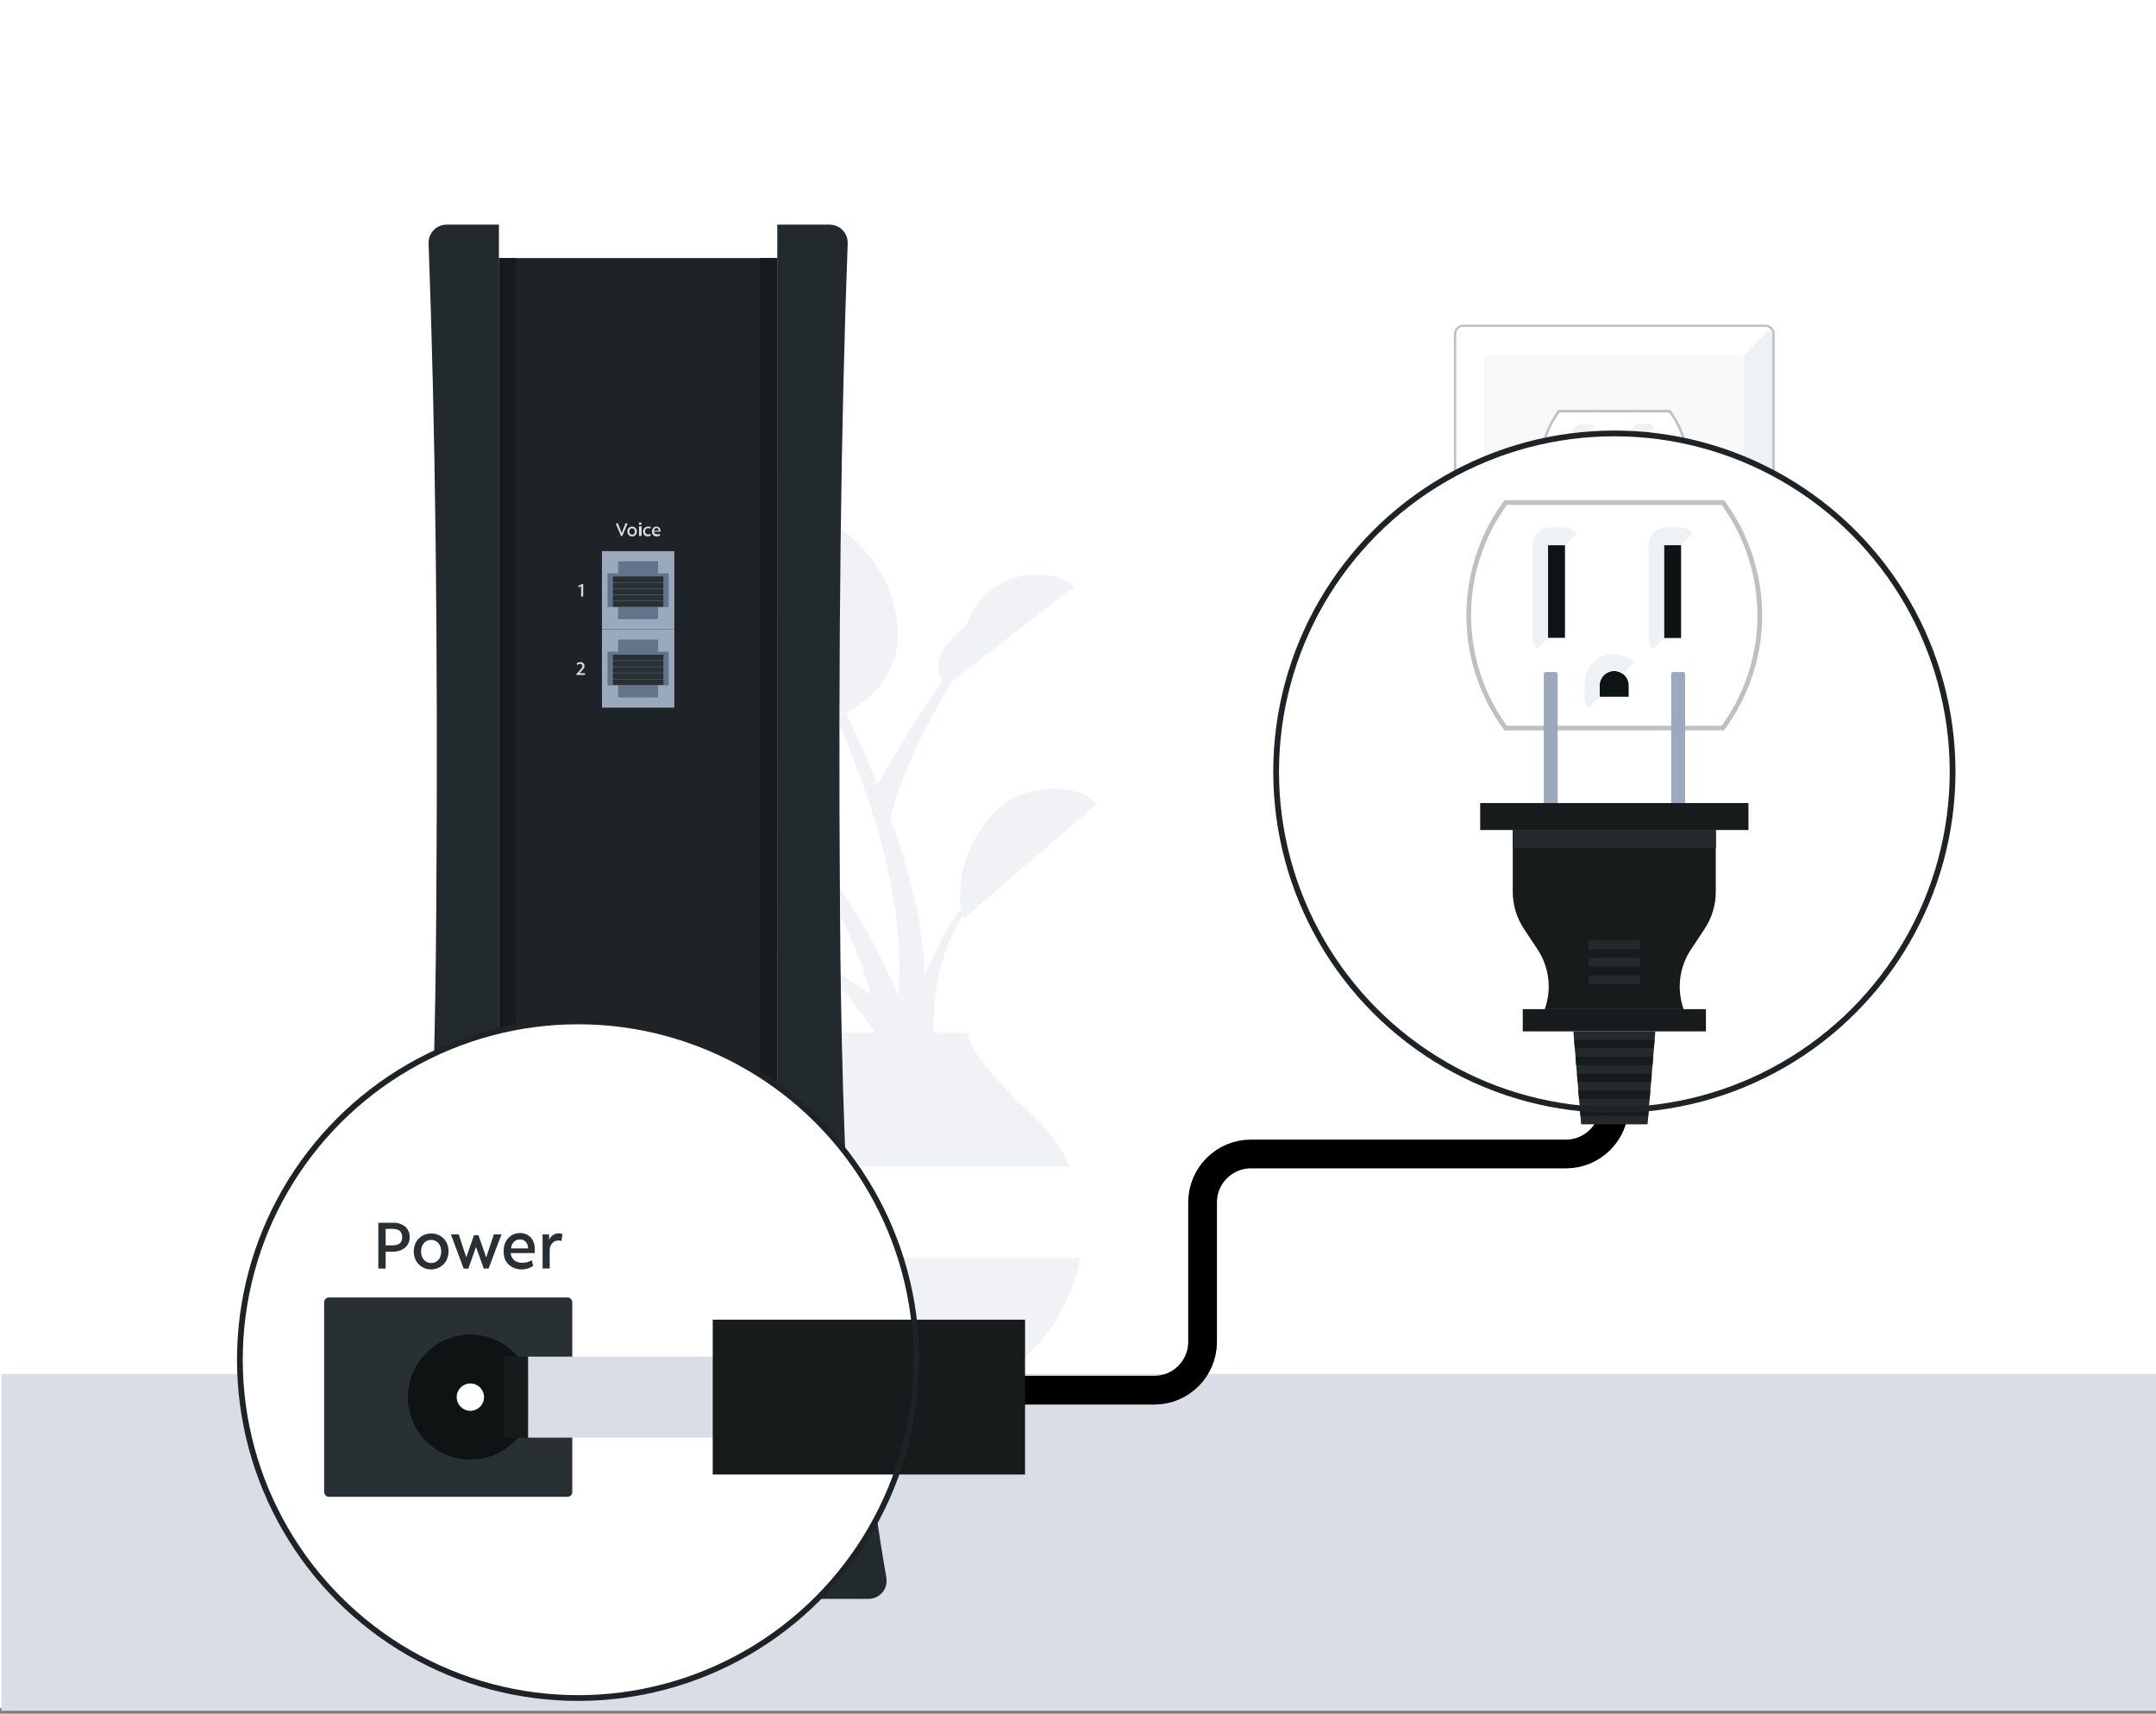 <?xml version="1.0" encoding="UTF-8"?>
<svg width="375px" height="298px" viewBox="0 0 375 298" version="1.1" xmlns="http://www.w3.org/2000/svg" xmlns:xlink="http://www.w3.org/1999/xlink">
    <rect x="0" y="0" width="375" height="298" fill="#808080" stroke="none"/>
    <!-- Generator: Sketch 55.2 (78181) - https://sketchapp.com -->
    <title>Connect-Setup-01-B</title>
    <desc>Created with Sketch.</desc>
    <g id="x_Exploration" stroke="none" stroke-width="1" fill="none" fill-rule="evenodd">
        <g id="Install_Equipment-Copy-8" transform="translate(0, -65)">
            <g id="Connect-Setup-01-B" transform="translate(0, 65)">
                <rect id="Rectangle" fill="#FFFFFF" fill-rule="nonzero" x="0" y="0" width="375" height="297"></rect>
                <path d="M143.768,152.52 C145.643,151.134 145.752,142.721 142.18,137.914 C138.608,133.107 131.54,130.804 129.674,132.199 L143.768,152.52 Z" id="Path" fill="#F1F2F6" fill-rule="nonzero"></path>
                <path d="M169.511,156.504 C169.511,156.504 160.703,165.244 162.695,183.465 C162.939,185.7 157.56,179.322 157.56,179.322 C157.56,179.322 161.451,163.656 169.511,155.075 C169.838,154.68 169.511,156.504 169.511,156.504 Z" id="Path" fill="#F1F2F6" fill-rule="nonzero"></path>
                <path d="M131.061,84.715 C131.061,84.715 155.223,90.194 156.156,109.642 C156.652,119.878 146.676,124.232 146.676,124.232 L131.061,84.715 Z" id="Path" fill="#F1F2F6" fill-rule="nonzero"></path>
                <path d="M140.239,165.665 C140.331,163.875 139.844,159.504 133.666,156.286 C132.458,155.722 131.176,155.332 129.859,155.126 C129.456,155.033 129.069,157.16 128.7,157.109 C128.078,157.042 127.557,154.588 127.019,154.588 C125.022,154.65 123.129,155.488 121.741,156.924 C121.741,156.924 124.06,162.219 128.859,164.539 C132.385,166.158 136.276,166.816 140.138,166.446 C145.556,170.473 150.044,175.618 153.299,181.532 C154.139,183.095 156.358,177.674 156.358,177.674 C156.358,177.674 156.711,175.506 140.239,165.665 Z" id="Path" fill="#F1F2F6" fill-rule="nonzero"></path>
                <path d="M141.424,147.915 C142.205,144.427 141.155,138.284 136.953,133.888 C131.565,128.249 123.06,127.627 120.867,129.686 L140.365,150.108 C140.511,149.967 140.641,149.809 140.751,149.638 C145.567,157.269 152.442,170.169 152.904,182.179 C152.904,183.188 154.812,183.019 155.904,181.75 C156.842,180.462 157.502,178.995 157.846,177.439 C157.846,177.439 153.711,163.883 141.424,147.915 Z" id="Path" fill="#F1F2F6" fill-rule="nonzero"></path>
                <path d="M186.865,102.171 C185.664,100.17 178.907,98.599 173.763,101.666 C168.62,104.734 166.704,110.995 167.88,112.995 L186.865,102.171 Z" id="Path" fill="#F1F2F6" fill-rule="nonzero"></path>
                <path d="M165.661,118.366 L186.748,102.112 C186.21,101.439 174.419,103.851 168.258,108.608 C162.703,112.886 162.527,116.172 163.888,118.576 C158.921,125.442 153.946,134.048 152.593,136.435 C150.248,130.602 147.592,124.77 144.844,119.013 C149.817,115.512 152.211,109.374 150.92,103.431 C150.658,102.088 150.285,100.77 149.803,99.49 C149.719,99.263 145.172,99.095 145.079,98.876 C144.668,97.859 147.256,95.338 146.76,94.405 C142.995,87.682 136.801,83.143 130.927,80.21 C130.204,79.849 131.036,85.303 130.33,84.992 C129.624,84.681 127.397,78.605 126.716,78.336 C120.388,75.857 115.37,75.294 115.791,75.815 C123.607,86.228 143.256,120.038 143.256,120.038 L143.441,119.937 C152.887,141.334 160.148,163.354 154.417,182.969 C154.173,183.809 159.148,184.154 159.384,183.314 C162.812,170.825 160.073,156.681 154.87,142.292 C157.089,133.174 162.611,123.349 165.661,118.366 Z" id="Path" fill="#F1F2F6" fill-rule="nonzero"></path>
                <path d="M190.521,139.813 C189.521,137.569 182.857,135.922 177.074,138.393 C169.696,141.553 166.309,152.554 167.309,154.798 L190.521,139.813 Z" id="Path" fill="#F1F2F6" fill-rule="nonzero"></path>
                <path d="M190.639,139.889 C190.244,139.452 187.529,139.09 183.916,139.771 C183.252,139.889 181.89,142.998 181.184,143.2 C180.478,143.402 180.512,140.679 179.814,140.931 C177.224,141.922 174.828,143.361 172.738,145.184 C165.031,151.907 167.006,158.63 167.771,159.597 L190.639,139.889 Z" id="Path" fill="#F1F2F6" fill-rule="nonzero"></path>
                <path d="M186.101,202.879 L128.733,202.879 C130.178,199.72 132.215,196.867 134.734,194.474 C144.247,185.457 146.155,182.019 146.5,179.557 L168.351,179.557 C168.712,182.019 170.612,185.44 180.117,194.474 C182.632,196.866 184.664,199.719 186.101,202.879 Z" id="Path" fill="#F1F2F6" fill-rule="nonzero"></path>
                <path d="M187.866,218.754 C187.651,219.89 187.37,221.013 187.025,222.116 C184.96,228.995 180.562,234.939 174.587,238.925 L140.213,238.925 C134.241,234.936 129.843,228.993 127.775,222.116 C127.43,221.013 127.149,219.89 126.935,218.754 L187.866,218.754 Z" id="Path" fill="#F1F2F6" fill-rule="nonzero"></path>
                <rect id="Rectangle" fill="#D8DDE6" fill-rule="nonzero" x="0.269" y="238.916" width="375" height="58.569"></rect>
                <rect id="Rectangle" fill="#293033" fill-rule="nonzero" x="103.991" y="236.975" width="11.875" height="9.53" rx="0.81"></rect>
                <rect id="Rectangle" fill="#1D2326" fill-rule="nonzero" x="86.779" y="44.879" width="48.417" height="225.511"></rect>
                <path d="M77.677,39.063 C76.824,39.063 76.009,39.413 75.418,40.028 C74.826,40.643 74.511,41.471 74.543,42.324 C75.694,73.067 76.223,111.239 75.879,158.555 C75.593,200.416 73.828,239.681 67.819,274.34 C67.658,275.255 67.909,276.194 68.506,276.906 C69.102,277.617 69.983,278.03 70.912,278.03 L86.779,278.03 L86.779,39.063 L77.677,39.063 Z" id="Path" fill="#232A2D" fill-rule="nonzero"></path>
                <path d="M144.298,39.063 C145.152,39.063 145.97,39.41 146.563,40.025 C147.156,40.64 147.473,41.47 147.441,42.324 C146.29,73.067 145.76,111.239 146.105,158.555 C146.391,200.416 148.155,239.681 154.164,274.34 C154.326,275.255 154.075,276.194 153.478,276.906 C152.881,277.617 152,278.03 151.072,278.03 L135.196,278.03 L135.196,39.063 L144.298,39.063 Z" id="Path" fill="#232A2D" fill-rule="nonzero"></path>
                <rect id="Rectangle" fill="#171B1C" fill-rule="nonzero" x="86.779" y="44.879" width="2.992" height="225.511"></rect>
                <rect id="Rectangle" fill="#171B1C" fill-rule="nonzero" x="132.204" y="44.879" width="2.992" height="225.511"></rect>
                <circle id="Oval" fill="#9BA9BD" fill-rule="nonzero" cx="110.992" cy="194.416" r="4.925"></circle>
                <circle id="Oval" fill="#FFFFFF" fill-rule="nonzero" cx="110.992" cy="194.416" r="3.774"></circle>
                <circle id="Oval" fill="#1B2123" fill-rule="nonzero" cx="110.992" cy="194.416" r="1"></circle>
                <circle id="Oval" fill="#293033" fill-rule="nonzero" cx="110.992" cy="256.078" r="2.992"></circle>
                <circle id="Oval" fill="#0E1314" fill-rule="nonzero" cx="110.992" cy="256.078" r="2.16"></circle>
                <rect id="Rectangle" fill="#9BA9BD" fill-rule="nonzero" x="104.697" y="95.834" width="12.59" height="13.606"></rect>
                <rect id="Rectangle" fill="#63738A" fill-rule="nonzero" x="105.672" y="99.708" width="1.841" height="5.858"></rect>
                <rect id="Rectangle" fill="#63738A" fill-rule="nonzero" x="114.463" y="99.708" width="1.841" height="5.858"></rect>
                <rect id="Rectangle" fill="#63738A" fill-rule="nonzero" transform="translate(110.988, 102.637) rotate(180) translate(-110.988, -102.637) " x="107.512" y="97.607" width="6.95" height="10.06"></rect>
                <rect id="Rectangle" fill="#293033" fill-rule="nonzero" x="106.596" y="100.246" width="8.791" height="1"></rect>
                <rect id="Rectangle" fill="#293033" fill-rule="nonzero" x="106.596" y="101.313" width="8.791" height="1"></rect>
                <rect id="Rectangle" fill="#293033" fill-rule="nonzero" x="106.596" y="102.372" width="8.791" height="1"></rect>
                <rect id="Rectangle" fill="#293033" fill-rule="nonzero" x="106.596" y="103.44" width="8.791" height="1"></rect>
                <rect id="Rectangle" fill="#293033" fill-rule="nonzero" x="106.596" y="104.507" width="8.791" height="1"></rect>
                <rect id="Rectangle" fill="#9BA9BD" fill-rule="nonzero" x="104.697" y="109.449" width="12.59" height="13.606"></rect>
                <rect id="Rectangle" fill="#63738A" fill-rule="nonzero" x="105.672" y="113.323" width="1.841" height="5.858"></rect>
                <rect id="Rectangle" fill="#63738A" fill-rule="nonzero" x="114.463" y="113.323" width="1.841" height="5.858"></rect>
                <rect id="Rectangle" fill="#63738A" fill-rule="nonzero" transform="translate(110.988, 116.252) rotate(180) translate(-110.988, -116.252) " x="107.512" y="111.222" width="6.95" height="10.06"></rect>
                <rect id="Rectangle" fill="#293033" fill-rule="nonzero" x="106.596" y="113.852" width="8.791" height="1"></rect>
                <rect id="Rectangle" fill="#293033" fill-rule="nonzero" x="106.596" y="114.92" width="8.791" height="1"></rect>
                <rect id="Rectangle" fill="#293033" fill-rule="nonzero" x="106.596" y="115.987" width="8.791" height="1"></rect>
                <rect id="Rectangle" fill="#293033" fill-rule="nonzero" x="106.596" y="117.054" width="8.791" height="1"></rect>
                <rect id="Rectangle" fill="#293033" fill-rule="nonzero" x="106.596" y="118.113" width="8.791" height="1"></rect>
                <rect id="Rectangle" fill="#FEB533" fill-rule="nonzero" x="105.243" y="214.124" width="11.489" height="14.598"></rect>
                <polygon id="Path" fill="#BC812B" fill-rule="nonzero" points="115.438 219.469 115.438 218.502 113.446 218.502 113.446 215.956 111.462 215.956 111.462 215.325 109.084 215.325 109.084 215.956 107.395 215.956 107.395 226.881 109.084 226.881 109.084 227.512 111.462 227.512 111.462 226.881 113.446 226.881 113.446 224.335 115.438 224.335 115.438 223.368 116.219 223.368 116.219 219.469"></polygon>
                <rect id="Rectangle" fill="#FFFFFF" fill-rule="nonzero" x="114.211" y="214.687" width="1.799" height="3.278"></rect>
                <rect id="Rectangle" fill="#FFFFFF" fill-rule="nonzero" x="114.211" y="224.881" width="1.799" height="3.278"></rect>
                <rect id="Rectangle" fill="#293033" fill-rule="nonzero" x="107.395" y="222.074" width="1.689" height="1"></rect>
                <rect id="Rectangle" fill="#293033" fill-rule="nonzero" x="107.395" y="219.452" width="1.689" height="1"></rect>
                <rect id="Rectangle" fill="#293033" fill-rule="nonzero" x="107.395" y="218.578" width="1.689" height="1"></rect>
                <rect id="Rectangle" fill="#293033" fill-rule="nonzero" x="107.395" y="217.704" width="1.689" height="1"></rect>
                <rect id="Rectangle" fill="#293033" fill-rule="nonzero" x="107.395" y="216.83" width="1.689" height="1"></rect>
                <rect id="Rectangle" fill="#293033" fill-rule="nonzero" x="107.395" y="215.956" width="1.689" height="1"></rect>
                <rect id="Rectangle" fill="#293033" fill-rule="nonzero" x="107.395" y="220.326" width="1.689" height="1"></rect>
                <rect id="Rectangle" fill="#293033" fill-rule="nonzero" x="107.395" y="221.2" width="1.689" height="1"></rect>
                <rect id="Rectangle" fill="#293033" fill-rule="nonzero" x="107.395" y="223.822" width="1.689" height="1"></rect>
                <rect id="Rectangle" fill="#293033" fill-rule="nonzero" x="107.395" y="224.696" width="1.689" height="1"></rect>
                <rect id="Rectangle" fill="#293033" fill-rule="nonzero" x="107.395" y="225.57" width="1.689" height="1"></rect>
                <rect id="Rectangle" fill="#293033" fill-rule="nonzero" x="107.395" y="226.444" width="1.689" height="1"></rect>
                <rect id="Rectangle" fill="#293033" fill-rule="nonzero" x="107.395" y="222.948" width="1.689" height="1"></rect>
                <circle id="Oval" fill="#0E1314" fill-rule="nonzero" cx="110.992" cy="241.74" r="2.992"></circle>
                <circle id="Oval" fill="#FFFFFF" fill-rule="nonzero" cx="110.992" cy="241.74" r="1"></circle>
                <polygon id="Path" fill="#D8DDE6" fill-rule="nonzero" points="108.017 93.22 107.092 91.01 107.479 91.01 108.134 92.691 108.781 91.01 109.16 91.01 108.227 93.22"></polygon>
                <path d="M109.941,93.287 C109.792,93.286 109.645,93.249 109.513,93.178 C109.389,93.101 109.288,92.994 109.219,92.867 C109.142,92.732 109.104,92.577 109.109,92.422 C109.105,92.269 109.143,92.118 109.219,91.985 C109.288,91.857 109.389,91.75 109.513,91.674 C109.645,91.603 109.792,91.566 109.941,91.564 C110.093,91.561 110.241,91.602 110.37,91.682 C110.495,91.755 110.599,91.859 110.672,91.985 C110.744,92.122 110.782,92.275 110.782,92.43 C110.782,92.582 110.744,92.732 110.672,92.867 C110.601,92.995 110.496,93.103 110.37,93.178 C110.239,93.252 110.091,93.29 109.941,93.287 Z M109.941,92.976 C110.03,92.982 110.119,92.959 110.193,92.909 C110.268,92.864 110.327,92.796 110.361,92.716 C110.405,92.627 110.428,92.529 110.429,92.43 C110.43,92.331 110.407,92.232 110.361,92.144 C110.327,92.061 110.269,91.991 110.193,91.943 C110.117,91.897 110.03,91.874 109.941,91.875 C109.855,91.875 109.771,91.898 109.698,91.943 C109.622,91.99 109.561,92.057 109.521,92.136 C109.443,92.318 109.443,92.525 109.521,92.707 C109.561,92.789 109.622,92.859 109.698,92.909 C109.775,92.939 109.859,92.948 109.941,92.934 L109.941,92.976 Z" id="Shape" fill="#D8DDE6" fill-rule="nonzero"></path>
                <path d="M111.351,91.279 C111.285,91.277 111.221,91.256 111.171,91.22 C111.122,91.177 111.097,91.119 111.101,91.06 C111.098,91.004 111.124,90.949 111.171,90.909 C111.219,90.869 111.284,90.848 111.351,90.85 C111.419,90.846 111.484,90.868 111.531,90.909 C111.581,90.948 111.61,91.003 111.611,91.06 C111.612,91.12 111.583,91.178 111.531,91.22 C111.482,91.257 111.418,91.278 111.351,91.279 Z M111.141,93.203 L111.141,91.522 L111.601,91.522 L111.601,93.203 L111.141,93.203 Z" id="Shape" fill="#D8DDE6" fill-rule="nonzero"></path>
                <path d="M112.715,93.287 C112.556,93.294 112.399,93.257 112.261,93.178 C112.13,93.109 112.023,93.004 111.95,92.875 C111.877,92.738 111.84,92.585 111.841,92.43 C111.838,92.273 111.878,92.119 111.958,91.985 C112.034,91.858 112.141,91.754 112.269,91.682 C112.404,91.602 112.558,91.561 112.715,91.564 C112.799,91.556 112.883,91.556 112.967,91.564 C113.04,91.587 113.111,91.618 113.177,91.657 L113.101,91.951 C112.996,91.875 112.869,91.837 112.74,91.842 C112.641,91.841 112.543,91.864 112.454,91.909 C112.376,91.961 112.31,92.03 112.261,92.111 C112.215,92.199 112.192,92.297 112.194,92.396 C112.193,92.496 112.216,92.594 112.261,92.682 C112.31,92.76 112.376,92.827 112.454,92.875 C112.541,92.924 112.64,92.948 112.74,92.943 C112.874,92.946 113.006,92.908 113.118,92.833 L113.194,93.128 C113.121,93.165 113.045,93.196 112.967,93.22 C112.887,93.255 112.802,93.278 112.715,93.287 Z" id="Path" fill="#D8DDE6" fill-rule="nonzero"></path>
                <path d="M114.278,93.287 C114.114,93.293 113.952,93.255 113.807,93.178 C113.681,93.11 113.577,93.008 113.505,92.884 C113.428,92.748 113.39,92.594 113.395,92.438 C113.391,92.281 113.426,92.125 113.496,91.985 C113.558,91.857 113.654,91.75 113.774,91.674 C113.899,91.602 114.041,91.565 114.185,91.564 C114.316,91.562 114.444,91.597 114.555,91.665 C114.661,91.729 114.746,91.823 114.799,91.934 C114.86,92.06 114.889,92.198 114.883,92.338 L114.883,92.447 L113.74,92.447 C113.75,92.584 113.817,92.711 113.923,92.798 C114.029,92.885 114.167,92.925 114.303,92.909 C114.384,92.917 114.466,92.917 114.547,92.909 C114.621,92.888 114.691,92.857 114.757,92.817 L114.824,93.094 C114.663,93.207 114.474,93.274 114.278,93.287 L114.278,93.287 Z M114.169,91.85 C114.061,91.848 113.958,91.891 113.883,91.968 C113.803,92.053 113.753,92.162 113.74,92.279 L114.58,92.279 C114.587,92.165 114.548,92.053 114.471,91.968 C114.405,91.866 114.29,91.806 114.169,91.808 L114.169,91.85 Z" id="Shape" fill="#D8DDE6" fill-rule="nonzero"></path>
                <path d="M108.16,187.491 C107.949,187.498 107.74,187.449 107.554,187.348 C107.387,187.255 107.248,187.118 107.151,186.953 C107.055,186.772 107.006,186.569 107.008,186.364 C107.009,186.204 107.037,186.045 107.092,185.894 C107.151,185.759 107.233,185.637 107.336,185.532 C107.439,185.43 107.562,185.35 107.697,185.297 C107.841,185.238 107.996,185.209 108.151,185.213 C108.273,185.213 108.395,185.23 108.513,185.263 C108.621,185.294 108.723,185.342 108.815,185.406 L108.748,185.726 C108.663,185.665 108.569,185.617 108.471,185.583 C108.373,185.549 108.271,185.532 108.168,185.532 C108.027,185.532 107.888,185.566 107.765,185.633 C107.644,185.7 107.547,185.803 107.487,185.927 C107.418,186.056 107.383,186.201 107.386,186.348 C107.381,186.497 107.416,186.645 107.487,186.776 C107.545,186.9 107.643,187.001 107.765,187.062 C107.888,187.138 108.031,187.176 108.176,187.171 C108.285,187.171 108.392,187.154 108.496,187.121 C108.595,187.087 108.688,187.039 108.773,186.978 L108.832,187.289 C108.742,187.359 108.639,187.411 108.529,187.44 C108.409,187.474 108.285,187.491 108.16,187.491 L108.16,187.491 Z" id="Path" fill="#D8DDE6" fill-rule="nonzero"></path>
                <path d="M109.647,187.482 C109.498,187.49 109.351,187.442 109.235,187.348 C109.132,187.256 109.073,187.124 109.076,186.986 C109.07,186.833 109.139,186.686 109.261,186.591 C109.414,186.488 109.597,186.437 109.782,186.448 L110.118,186.448 L110.118,186.448 C110.118,186.196 109.992,186.079 109.731,186.079 C109.656,186.068 109.579,186.068 109.504,186.079 C109.425,186.111 109.349,186.151 109.277,186.196 L109.202,185.919 C109.374,185.805 109.575,185.744 109.782,185.742 C109.963,185.736 110.141,185.799 110.277,185.919 C110.4,186.051 110.464,186.227 110.454,186.406 L110.454,187.415 L110.143,187.415 L110.143,187.222 C110.032,187.387 109.846,187.485 109.647,187.482 L109.647,187.482 Z M109.42,186.969 C109.418,187.041 109.449,187.109 109.504,187.154 C109.571,187.2 109.65,187.223 109.731,187.222 C109.834,187.221 109.933,187.182 110.009,187.112 C110.081,187.046 110.121,186.95 110.118,186.852 L110.118,186.684 L109.84,186.684 C109.724,186.677 109.609,186.7 109.504,186.751 C109.442,186.806 109.411,186.887 109.42,186.969 L109.42,186.969 Z" id="Shape" fill="#D8DDE6" fill-rule="nonzero"></path>
                <path d="M111.521,187.491 L111.219,187.491 C111.104,187.475 110.991,187.447 110.883,187.406 L110.883,185.154 L111.227,185.154 L111.227,186.037 C111.283,185.962 111.355,185.902 111.437,185.86 C111.526,185.816 111.624,185.793 111.723,185.793 C111.857,185.793 111.988,185.831 112.101,185.902 C112.209,185.979 112.293,186.083 112.345,186.205 C112.408,186.339 112.439,186.485 112.437,186.633 C112.439,186.794 112.401,186.953 112.328,187.096 C112.256,187.227 112.148,187.334 112.017,187.406 C111.862,187.476 111.691,187.505 111.521,187.491 L111.521,187.491 Z M111.521,187.196 C111.676,187.209 111.828,187.15 111.933,187.037 C112.031,186.916 112.081,186.763 112.076,186.608 C112.085,186.471 112.046,186.334 111.967,186.221 C111.89,186.129 111.776,186.077 111.656,186.079 C111.531,186.073 111.411,186.13 111.336,186.23 C111.247,186.351 111.203,186.5 111.21,186.65 L111.21,187.154 C111.312,187.18 111.416,187.194 111.521,187.196 L111.521,187.196 Z" id="Shape" fill="#D8DDE6" fill-rule="nonzero"></path>
                <polygon id="Path" fill="#D8DDE6" fill-rule="nonzero" points="112.799 187.415 112.799 185.095 113.143 185.095 113.143 187.415"></polygon>
                <path d="M114.379,187.491 C114.219,187.495 114.06,187.46 113.916,187.39 C113.789,187.32 113.682,187.219 113.606,187.096 C113.534,186.955 113.497,186.799 113.496,186.642 C113.492,186.484 113.526,186.328 113.597,186.188 C113.663,186.066 113.758,185.962 113.874,185.885 C113.998,185.808 114.141,185.767 114.286,185.768 C114.417,185.764 114.546,185.799 114.656,185.869 C114.762,185.932 114.847,186.026 114.9,186.137 C114.964,186.262 114.996,186.401 114.992,186.541 L114.992,186.734 L113.841,186.734 C113.858,186.864 113.92,186.983 114.017,187.07 C114.126,187.159 114.264,187.204 114.404,187.196 C114.485,187.205 114.567,187.205 114.648,187.196 C114.723,187.179 114.794,187.148 114.858,187.104 L114.925,187.381 C114.756,187.465 114.567,187.502 114.379,187.491 L114.379,187.491 Z M114.278,186.053 C114.168,186.051 114.062,186.093 113.984,186.171 C113.904,186.256 113.853,186.366 113.841,186.482 L114.681,186.482 C114.684,186.368 114.645,186.258 114.572,186.171 C114.496,186.091 114.388,186.048 114.278,186.053 L114.278,186.053 Z" id="Shape" fill="#D8DDE6" fill-rule="nonzero"></path>
                <polygon id="Path" fill="#D8DDE6" fill-rule="nonzero" points="104.739 203.66 104.739 201.467 106.134 201.467 106.134 201.778 105.092 201.778 105.092 202.383 105.848 202.383 105.848 202.694 105.092 202.694 105.092 203.383 106.159 203.383 106.159 203.686"></polygon>
                <path d="M107.235,203.694 C107.074,203.703 106.916,203.645 106.798,203.534 C106.69,203.405 106.636,203.24 106.647,203.072 L106.647,202.324 L106.361,202.324 L106.361,202.03 L106.647,202.03 L106.647,201.643 L106.991,201.492 L106.991,202.03 L107.454,202.03 L107.454,202.324 L106.991,202.324 L106.991,203.03 C106.985,203.127 107.009,203.224 107.059,203.307 C107.12,203.365 107.202,203.395 107.286,203.391 L107.386,203.391 L107.479,203.391 L107.479,203.686 L107.344,203.686 L107.235,203.694 Z" id="Path" fill="#D8DDE6" fill-rule="nonzero"></path>
                <path d="M107.849,203.66 L107.849,201.341 L108.16,201.341 L108.16,202.232 C108.263,202.069 108.447,201.976 108.639,201.988 C108.799,201.981 108.954,202.042 109.067,202.156 C109.173,202.289 109.226,202.457 109.219,202.627 L109.219,203.66 L108.866,203.66 L108.866,202.677 C108.872,202.581 108.846,202.486 108.79,202.408 C108.731,202.34 108.644,202.303 108.555,202.307 C108.445,202.304 108.34,202.35 108.269,202.433 C108.192,202.528 108.153,202.648 108.16,202.769 L108.16,203.66 L107.849,203.66 Z" id="Path" fill="#D8DDE6" fill-rule="nonzero"></path>
                <path d="M110.454,203.711 C110.293,203.711 110.135,203.674 109.992,203.601 C109.862,203.538 109.756,203.435 109.689,203.307 C109.611,203.169 109.573,203.012 109.58,202.854 C109.577,202.696 109.612,202.541 109.681,202.4 C109.747,202.277 109.842,202.174 109.958,202.097 C110.198,201.962 110.491,201.962 110.731,202.097 C110.837,202.161 110.922,202.254 110.975,202.366 C111.037,202.491 111.069,202.63 111.067,202.769 L111.067,202.963 L109.924,202.963 C109.935,203.095 109.995,203.218 110.093,203.307 C110.205,203.389 110.341,203.43 110.479,203.425 C110.56,203.438 110.642,203.438 110.723,203.425 C110.799,203.407 110.873,203.379 110.941,203.341 L111,203.61 C110.831,203.694 110.642,203.729 110.454,203.711 Z M110.353,202.274 C110.244,202.269 110.138,202.308 110.059,202.383 C109.981,202.472 109.934,202.584 109.924,202.702 L110.765,202.702 C110.768,202.586 110.729,202.473 110.656,202.383 C110.578,202.3 110.466,202.259 110.353,202.274 Z" id="Shape" fill="#D8DDE6" fill-rule="nonzero"></path>
                <path d="M111.437,203.66 L111.437,202.03 L111.748,202.03 L111.748,202.299 C111.788,202.208 111.852,202.129 111.933,202.072 C112.013,202.019 112.106,201.99 112.202,201.988 L112.311,201.988 L112.387,201.988 L112.387,202.324 L112.303,202.324 L112.219,202.324 C112.108,202.324 112.003,202.373 111.933,202.459 C111.856,202.56 111.817,202.685 111.824,202.811 L111.824,203.652 L111.437,203.66 Z" id="Path" fill="#D8DDE6" fill-rule="nonzero"></path>
                <path d="M112.681,203.66 L112.681,202.03 L112.992,202.03 L112.992,202.265 C113.042,202.18 113.115,202.11 113.202,202.064 C113.294,202.011 113.399,201.985 113.505,201.988 C113.662,201.981 113.816,202.042 113.925,202.156 C114.037,202.286 114.094,202.455 114.085,202.627 L114.085,203.66 L113.732,203.66 L113.732,202.677 C113.738,202.581 113.712,202.486 113.656,202.408 C113.594,202.339 113.505,202.302 113.412,202.307 C113.306,202.306 113.204,202.352 113.135,202.433 C113.058,202.528 113.019,202.648 113.026,202.769 L113.026,203.66 L112.681,203.66 Z" id="Path" fill="#D8DDE6" fill-rule="nonzero"></path>
                <path d="M115.286,203.711 C115.126,203.711 114.967,203.674 114.824,203.601 C114.694,203.536 114.586,203.434 114.513,203.307 C114.442,203.167 114.408,203.011 114.412,202.854 C114.41,202.696 114.444,202.541 114.513,202.4 C114.573,202.273 114.67,202.167 114.791,202.097 C115.031,201.962 115.324,201.962 115.564,202.097 C115.67,202.161 115.754,202.254 115.807,202.366 C115.87,202.491 115.901,202.63 115.9,202.769 L115.9,202.963 L114.757,202.963 C114.767,203.095 114.827,203.218 114.925,203.307 C115.037,203.389 115.173,203.43 115.312,203.425 C115.392,203.438 115.475,203.438 115.555,203.425 C115.63,203.409 115.7,203.38 115.765,203.341 L115.833,203.61 C115.664,203.694 115.474,203.729 115.286,203.711 Z M115.186,202.274 C115.077,202.269 114.971,202.308 114.891,202.383 C114.814,202.472 114.766,202.584 114.757,202.702 L115.597,202.702 C115.6,202.586 115.561,202.473 115.488,202.383 C115.409,202.302 115.298,202.262 115.186,202.274 L115.186,202.274 Z" id="Shape" fill="#D8DDE6" fill-rule="nonzero"></path>
                <path d="M116.959,203.694 C116.797,203.703 116.639,203.645 116.522,203.534 C116.414,203.405 116.36,203.24 116.371,203.072 L116.371,202.324 L116.085,202.324 L116.085,202.03 L116.371,202.03 L116.371,201.643 L116.715,201.492 L116.715,202.03 L117.177,202.03 L117.177,202.324 L116.715,202.324 L116.715,203.03 C116.709,203.127 116.732,203.224 116.782,203.307 C116.844,203.365 116.925,203.395 117.009,203.391 L117.11,203.391 L117.203,203.391 L117.203,203.686 L117.068,203.686 L116.959,203.694 Z" id="Path" fill="#D8DDE6" fill-rule="nonzero"></path>
                <polygon id="Path" fill="#D8DDE6" fill-rule="nonzero" points="105.243 212.115 105.243 209.921 105.638 209.921 105.638 212.115"></polygon>
                <path d="M106.084,212.115 L106.084,210.485 L106.395,210.485 L106.395,210.72 C106.447,210.637 106.519,210.567 106.605,210.518 C106.698,210.468 106.802,210.442 106.907,210.443 C107.065,210.435 107.218,210.496 107.328,210.611 C107.44,210.741 107.497,210.91 107.487,211.081 L107.487,212.115 L107.134,212.115 L107.134,211.132 C107.141,211.036 107.114,210.941 107.059,210.863 C107,210.795 106.913,210.758 106.823,210.762 C106.714,210.758 106.609,210.805 106.538,210.888 C106.462,210.983 106.423,211.103 106.428,211.224 L106.428,212.115 L106.084,212.115 Z" id="Path" fill="#D8DDE6" fill-rule="nonzero"></path>
                <path d="M108.597,212.149 C108.435,212.158 108.277,212.1 108.16,211.989 C108.052,211.86 107.998,211.694 108.008,211.527 L108.008,210.779 L107.723,210.779 L107.723,210.485 L108.008,210.485 L108.008,210.106 L108.353,209.955 L108.353,210.493 L108.815,210.493 L108.815,210.787 L108.353,210.787 L108.353,211.493 C108.347,211.59 108.37,211.687 108.42,211.77 C108.481,211.828 108.563,211.858 108.647,211.854 L108.748,211.854 L108.84,211.854 L108.84,212.149 L108.706,212.149 L108.597,212.149 Z" id="Path" fill="#D8DDE6" fill-rule="nonzero"></path>
                <path d="M109.95,212.165 C109.789,212.167 109.63,212.129 109.487,212.056 C109.357,211.991 109.249,211.888 109.176,211.762 C109.103,211.622 109.065,211.466 109.067,211.308 C109.064,211.154 109.098,211.001 109.168,210.863 C109.23,210.735 109.326,210.628 109.445,210.552 C109.569,210.477 109.712,210.439 109.857,210.443 C109.987,210.44 110.114,210.472 110.227,210.535 C110.329,210.603 110.413,210.696 110.471,210.804 C110.53,210.93 110.559,211.068 110.555,211.207 L110.555,211.401 L109.412,211.401 C109.429,211.533 109.491,211.654 109.588,211.745 C109.7,211.828 109.836,211.869 109.975,211.863 C110.056,211.872 110.138,211.872 110.219,211.863 L110.429,211.77 L110.496,212.039 C110.329,212.132 110.14,212.176 109.95,212.165 L109.95,212.165 Z M109.84,210.728 C109.733,210.724 109.628,210.767 109.555,210.846 C109.473,210.93 109.422,211.04 109.412,211.157 L110.252,211.157 C110.252,211.044 110.214,210.934 110.143,210.846 C110.067,210.76 109.954,210.716 109.84,210.728 L109.84,210.728 Z" id="Shape" fill="#D8DDE6" fill-rule="nonzero"></path>
                <path d="M110.925,212.115 L110.925,210.485 L111.236,210.485 L111.236,210.754 C111.275,210.662 111.339,210.584 111.42,210.527 C111.5,210.473 111.593,210.443 111.689,210.443 L111.79,210.443 L111.866,210.443 L111.866,210.779 L111.782,210.779 L111.689,210.779 C111.582,210.781 111.48,210.83 111.412,210.913 C111.335,211.014 111.296,211.139 111.303,211.266 L111.303,212.107 L110.925,212.115 Z" id="Path" fill="#D8DDE6" fill-rule="nonzero"></path>
                <path d="M112.168,212.115 L112.168,210.485 L112.479,210.485 L112.479,210.72 C112.53,210.635 112.602,210.565 112.689,210.518 C112.925,210.39 113.216,210.427 113.412,210.611 C113.518,210.744 113.571,210.911 113.564,211.081 L113.564,212.115 L113.202,212.115 L113.202,211.132 C113.211,211.034 113.18,210.938 113.118,210.863 C113.06,210.794 112.973,210.757 112.883,210.762 C112.775,210.757 112.672,210.804 112.605,210.888 C112.527,210.982 112.486,211.102 112.488,211.224 L112.488,212.115 L112.168,212.115 Z" id="Path" fill="#D8DDE6" fill-rule="nonzero"></path>
                <path d="M114.782,212.165 C114.619,212.166 114.458,212.129 114.311,212.056 C114.201,211.99 114.109,211.898 114.043,211.787 C113.969,211.647 113.931,211.491 113.933,211.333 C113.93,211.179 113.964,211.026 114.034,210.888 C114.096,210.761 114.192,210.653 114.311,210.577 C114.435,210.501 114.578,210.463 114.723,210.468 C114.982,210.452 115.225,210.595 115.337,210.829 C115.396,210.955 115.425,211.093 115.421,211.233 L115.421,211.426 L114.278,211.426 C114.295,211.558 114.357,211.68 114.454,211.77 C114.565,211.854 114.702,211.896 114.841,211.888 C114.922,211.897 115.004,211.897 115.085,211.888 L115.295,211.796 L115.362,212.065 C115.183,212.155 114.981,212.19 114.782,212.165 Z M114.673,210.728 C114.565,210.722 114.459,210.765 114.387,210.846 C114.305,210.93 114.255,211.04 114.244,211.157 L115.085,211.157 C115.086,211.042 115.044,210.931 114.967,210.846 C114.896,210.759 114.785,210.714 114.673,210.728 L114.673,210.728 Z" id="Shape" fill="#D8DDE6" fill-rule="nonzero"></path>
                <path d="M116.455,212.149 C116.291,212.157 116.13,212.1 116.009,211.989 C115.907,211.857 115.856,211.693 115.866,211.527 L115.866,210.779 L115.581,210.779 L115.581,210.485 L115.866,210.485 L115.866,210.106 L116.211,209.955 L116.211,210.493 L116.665,210.493 L116.665,210.787 L116.211,210.787 L116.211,211.493 C116.2,211.591 116.224,211.689 116.278,211.77 C116.338,211.83 116.421,211.86 116.505,211.854 L116.606,211.854 L116.69,211.854 L116.69,212.149 L116.555,212.149 L116.455,212.149 Z" id="Path" fill="#D8DDE6" fill-rule="nonzero"></path>
                <path d="M106.58,236.706 L106.58,234.479 L107.26,234.479 C107.478,234.463 107.694,234.529 107.865,234.664 C108.006,234.795 108.085,234.979 108.085,235.172 C108.085,235.365 108.006,235.549 107.865,235.681 C107.691,235.81 107.477,235.875 107.26,235.865 L106.933,235.865 L106.933,236.706 L106.58,236.706 Z M107.26,234.806 L106.933,234.806 L106.933,235.605 L107.26,235.605 C107.571,235.605 107.723,235.47 107.723,235.21 C107.723,234.949 107.571,234.806 107.26,234.806 Z" id="Shape" fill="#D8DDE6" fill-rule="nonzero"></path>
                <path d="M109.109,236.748 C108.959,236.75 108.811,236.713 108.681,236.639 C108.554,236.566 108.452,236.458 108.386,236.328 C108.311,236.195 108.273,236.044 108.277,235.891 C108.272,235.735 108.309,235.581 108.386,235.445 C108.455,235.319 108.557,235.215 108.681,235.143 C108.944,235.004 109.258,235.004 109.521,235.143 C109.647,235.218 109.752,235.325 109.824,235.454 C109.892,235.589 109.927,235.739 109.924,235.891 C109.927,236.045 109.892,236.198 109.824,236.336 C109.751,236.461 109.646,236.566 109.521,236.639 C109.395,236.71 109.254,236.747 109.109,236.748 Z M109.109,236.445 C109.199,236.446 109.287,236.42 109.361,236.37 C109.438,236.327 109.498,236.258 109.529,236.176 C109.619,235.997 109.619,235.785 109.529,235.605 C109.495,235.525 109.436,235.457 109.361,235.412 C109.287,235.362 109.199,235.335 109.109,235.336 C109.022,235.334 108.936,235.361 108.866,235.412 C108.788,235.456 108.727,235.524 108.689,235.605 C108.647,235.694 108.627,235.792 108.63,235.891 C108.628,235.989 108.648,236.087 108.689,236.176 C108.729,236.256 108.79,236.323 108.866,236.37 C108.936,236.421 109.022,236.447 109.109,236.445 Z" id="Shape" fill="#D8DDE6" fill-rule="nonzero"></path>
                <path d="M110.681,236.706 L110.067,235.075 L110.446,235.075 L110.807,236.168 L111.177,235.109 L111.387,235.109 L111.765,236.176 L112.126,235.075 L112.496,235.075 C112.496,235.075 112.496,235.159 112.429,235.235 C112.362,235.311 112.362,235.42 112.32,235.529 C112.278,235.639 112.227,235.765 112.185,235.891 C112.143,236.017 112.093,236.134 112.051,236.252 C112.009,236.37 111.967,236.462 111.933,236.546 L111.874,236.706 L111.639,236.706 L111.278,235.664 L110.908,236.706 L110.681,236.706 Z" id="Path" fill="#D8DDE6" fill-rule="nonzero"></path>
                <path d="M113.463,236.748 C113.303,236.751 113.144,236.717 113,236.647 C112.873,236.581 112.768,236.479 112.698,236.353 C112.621,236.214 112.584,236.057 112.589,235.899 C112.586,235.742 112.621,235.586 112.689,235.445 C112.755,235.323 112.851,235.219 112.967,235.143 C113.088,235.067 113.228,235.029 113.37,235.033 C113.5,235.027 113.629,235.059 113.74,235.126 C113.846,235.19 113.931,235.283 113.984,235.395 C114.046,235.52 114.077,235.658 114.076,235.798 L114.076,235.991 L112.933,235.991 C112.945,236.123 113.005,236.246 113.101,236.336 C113.213,236.417 113.35,236.459 113.488,236.454 C113.569,236.467 113.651,236.467 113.732,236.454 C113.81,236.437 113.884,236.405 113.95,236.361 L114.009,236.639 C113.841,236.726 113.651,236.764 113.463,236.748 Z M113.362,235.319 C113.253,235.314 113.147,235.354 113.068,235.428 C112.99,235.518 112.943,235.63 112.933,235.748 L113.774,235.748 C113.776,235.632 113.738,235.518 113.664,235.428 C113.585,235.348 113.474,235.307 113.362,235.319 Z" id="Shape" fill="#D8DDE6" fill-rule="nonzero"></path>
                <path d="M114.446,236.706 L114.446,235.075 L114.757,235.075 L114.757,235.319 C114.796,235.228 114.86,235.149 114.942,235.092 C115.02,235.036 115.114,235.006 115.211,235.008 L115.312,235.008 L115.396,235.008 L115.396,235.344 L115.312,235.344 L115.228,235.344 C115.116,235.34 115.01,235.39 114.942,235.479 C114.865,235.577 114.826,235.699 114.833,235.823 L114.833,236.664 L114.446,236.706 Z" id="Path" fill="#D8DDE6" fill-rule="nonzero"></path>
                <path d="M105.638,251.018 L105.638,248.825 L106.361,248.825 C106.552,248.812 106.742,248.866 106.899,248.976 C107.026,249.077 107.098,249.233 107.092,249.396 C107.106,249.594 106.99,249.777 106.806,249.85 C106.925,249.881 107.029,249.953 107.101,250.052 C107.288,250.316 107.244,250.68 107,250.892 C106.833,251.009 106.631,251.066 106.428,251.052 L105.638,251.018 Z M106.361,249.119 L105.974,249.119 L105.974,249.758 L106.344,249.758 C106.444,249.766 106.543,249.736 106.622,249.674 C106.689,249.615 106.727,249.528 106.722,249.438 C106.728,249.348 106.69,249.261 106.622,249.203 C106.543,249.141 106.444,249.111 106.344,249.119 L106.361,249.119 Z M106.428,250.027 L105.974,250.027 L105.974,250.733 L106.411,250.733 C106.52,250.74 106.628,250.707 106.714,250.64 C106.785,250.572 106.825,250.478 106.825,250.38 C106.825,250.281 106.785,250.187 106.714,250.119 C106.628,250.052 106.52,250.019 106.411,250.027 L106.428,250.027 Z" id="Shape" fill="#D8DDE6" fill-rule="nonzero"></path>
                <path d="M108.025,251.06 C107.875,251.066 107.728,251.015 107.613,250.917 C107.51,250.826 107.451,250.694 107.454,250.556 C107.448,250.402 107.517,250.255 107.639,250.161 C107.793,250.06 107.976,250.013 108.16,250.027 L108.496,250.027 C108.51,249.921 108.474,249.815 108.398,249.74 C108.322,249.665 108.214,249.631 108.109,249.648 C108.034,249.637 107.957,249.637 107.882,249.648 C107.803,249.681 107.727,249.72 107.655,249.766 L107.58,249.497 C107.75,249.38 107.953,249.319 108.16,249.321 C108.342,249.31 108.521,249.373 108.655,249.497 C108.781,249.627 108.845,249.804 108.832,249.985 L108.832,250.993 L108.521,250.993 L108.521,250.8 C108.41,250.965 108.224,251.063 108.025,251.06 L108.025,251.06 Z M107.798,250.539 C107.794,250.611 107.826,250.68 107.882,250.724 C107.949,250.77 108.028,250.793 108.109,250.791 C108.213,250.795 108.313,250.756 108.386,250.682 C108.46,250.616 108.501,250.52 108.496,250.422 L108.496,250.254 L108.235,250.254 C108.119,250.246 108.003,250.27 107.899,250.321 C107.831,250.372 107.793,250.454 107.798,250.539 L107.798,250.539 Z" id="Shape" fill="#D8DDE6" fill-rule="nonzero"></path>
                <path d="M109.941,251.044 C109.781,251.055 109.623,251 109.504,250.892 C109.396,250.763 109.342,250.598 109.353,250.43 L109.353,249.682 L109.067,249.682 L109.067,249.388 L109.353,249.388 L109.353,249.001 L109.698,248.842 L109.698,249.388 L110.16,249.388 L110.16,249.682 L109.698,249.682 L109.698,250.388 C109.691,250.485 109.715,250.582 109.765,250.665 C109.827,250.72 109.909,250.747 109.992,250.741 L110.093,250.741 L110.185,250.741 L110.185,251.035 L110.051,251.077 L109.941,251.044 Z" id="Path" fill="#D8DDE6" fill-rule="nonzero"></path>
                <path d="M111.236,251.044 C111.075,251.055 110.917,251 110.799,250.892 C110.707,250.763 110.665,250.605 110.681,250.447 L110.681,249.699 L110.395,249.699 L110.395,249.405 L110.681,249.405 L110.681,249.018 L111.025,248.858 L111.025,249.405 L111.488,249.405 L111.488,249.699 L111.025,249.699 L111.025,250.405 C111.019,250.502 111.043,250.599 111.093,250.682 C111.155,250.737 111.237,250.764 111.32,250.758 L111.42,250.758 L111.513,250.758 L111.513,251.052 L111.378,251.094 L111.236,251.044 Z" id="Path" fill="#D8DDE6" fill-rule="nonzero"></path>
                <path d="M112.589,251.06 C112.426,251.065 112.265,251.03 112.118,250.959 C111.994,250.889 111.89,250.788 111.815,250.665 C111.739,250.527 111.701,250.37 111.706,250.211 C111.704,250.054 111.738,249.899 111.807,249.758 C111.873,249.635 111.968,249.531 112.084,249.455 C112.208,249.379 112.351,249.341 112.496,249.346 C112.626,249.34 112.754,249.372 112.866,249.438 C112.97,249.505 113.054,249.597 113.11,249.707 C113.169,249.833 113.198,249.971 113.194,250.111 L113.194,250.304 L112.051,250.304 C112.061,250.441 112.127,250.568 112.234,250.655 C112.34,250.743 112.477,250.783 112.614,250.766 C112.695,250.779 112.777,250.779 112.858,250.766 C112.933,250.749 113.004,250.718 113.068,250.674 L113.135,250.951 C112.967,251.038 112.777,251.076 112.589,251.06 L112.589,251.06 Z M112.479,249.632 C112.373,249.626 112.269,249.666 112.194,249.741 C112.113,249.829 112.063,249.941 112.051,250.06 L112.891,250.06 C112.891,249.943 112.849,249.83 112.774,249.741 C112.703,249.651 112.593,249.601 112.479,249.606 L112.479,249.632 Z" id="Shape" fill="#D8DDE6" fill-rule="nonzero"></path>
                <path d="M113.564,251.018 L113.564,249.388 L113.874,249.388 L113.874,249.657 C113.914,249.566 113.978,249.487 114.059,249.43 C114.137,249.372 114.232,249.343 114.328,249.346 L114.429,249.346 L114.505,249.346 L114.505,249.682 C114.477,249.677 114.449,249.677 114.421,249.682 L114.337,249.682 C114.228,249.681 114.125,249.731 114.059,249.816 C113.98,249.913 113.938,250.036 113.942,250.161 L113.942,251.001 L113.564,251.018 Z" id="Path" fill="#D8DDE6" fill-rule="nonzero"></path>
                <polygon id="Path" fill="#D8DDE6" fill-rule="nonzero" points="114.975 251.674 115.345 250.833 114.698 249.354 115.076 249.354 115.53 250.472 115.984 249.354 116.354 249.354 115.345 251.64"></polygon>
                <polygon id="Path" fill="#D8DDE6" fill-rule="nonzero" points="101.075 103.742 101.075 101.944 100.604 102.154 100.596 101.86 101.268 101.549 101.436 101.549 101.436 103.742"></polygon>
                <path d="M100.251,117.374 L100.251,117.214 L100.957,116.441 L101.176,116.172 C101.224,116.111 101.264,116.043 101.293,115.97 C101.305,115.912 101.305,115.852 101.293,115.794 C101.297,115.698 101.257,115.605 101.184,115.542 C101.102,115.479 101.001,115.446 100.898,115.449 C100.707,115.449 100.525,115.528 100.394,115.668 L100.302,115.365 C100.385,115.287 100.486,115.229 100.596,115.197 C100.706,115.154 100.822,115.131 100.94,115.13 C101.068,115.129 101.195,115.158 101.31,115.214 C101.412,115.266 101.499,115.345 101.562,115.441 C101.627,115.541 101.659,115.658 101.655,115.777 C101.666,115.855 101.666,115.934 101.655,116.012 C101.618,116.107 101.567,116.194 101.503,116.273 C101.436,116.365 101.335,116.483 101.209,116.626 L100.814,117.063 L101.739,117.063 L101.739,117.374 L100.251,117.374 Z" id="Path" fill="#D8DDE6" fill-rule="nonzero"></path>
                <path d="M254.511,139.889 C254.09,139.885 253.685,139.723 253.377,139.435 C253.063,139.123 252.885,138.701 252.881,138.258 L252.881,58.082 C252.881,57.181 253.611,56.451 254.511,56.451 L307.046,56.451 C307.479,56.449 307.895,56.62 308.202,56.926 C308.508,57.233 308.679,57.649 308.677,58.082 L308.677,138.258 C308.677,139.159 307.947,139.889 307.046,139.889 L254.511,139.889 Z" id="Path" fill="#BDC1C6" fill-rule="nonzero"></path>
                <path d="M308.256,58.082 L308.256,138.258 C308.252,138.925 307.713,139.464 307.046,139.469 L254.511,139.469 C254.197,139.46 253.897,139.334 253.671,139.116 L253.671,139.116 C253.453,138.89 253.329,138.589 253.326,138.275 L253.326,58.082 C253.331,57.415 253.87,56.876 254.536,56.872 L307.071,56.872 C307.384,56.876 307.683,56.996 307.912,57.208 L307.912,57.208 C308.134,57.445 308.256,57.757 308.256,58.082 Z" id="Path" fill="#F8F8F8" fill-rule="nonzero"></path>
                <path d="M280.783,96.506 C280.688,96.497 280.592,96.497 280.497,96.506 C279.372,96.645 278.527,97.6 278.527,98.733 C278.527,99.866 279.372,100.822 280.497,100.96 C280.592,100.969 280.688,100.969 280.783,100.96 C282.027,100.96 283.035,99.952 283.035,98.708 C283.035,97.464 282.027,96.456 280.783,96.456 L280.783,96.506 Z" id="Path" fill="#D8DDE6" fill-rule="nonzero"></path>
                <path d="M283.035,98.17 C283.031,99.411 282.024,100.414 280.783,100.414 L280.497,100.414 C279.382,100.261 278.552,99.308 278.552,98.183 C278.552,97.057 279.382,96.105 280.497,95.951 L280.783,95.951 C282.027,95.951 283.035,96.96 283.035,98.204 L283.035,98.17 Z" id="Path" fill="#FFFFFF" fill-rule="nonzero"></path>
                <path d="M281.119,95.943 L281.119,100.389 C281.007,100.397 280.895,100.397 280.783,100.389 L280.497,100.389 L280.497,95.926 L280.783,95.926 C280.895,95.923 281.008,95.929 281.119,95.943 Z" id="Path" fill="#D8DDE6" fill-rule="nonzero"></path>
                <path d="M307.904,57.225 L303.407,61.712 L258.159,61.712 L258.159,134.611 L253.654,139.116 L253.654,139.116 C253.436,138.89 253.313,138.589 253.309,138.275 L253.309,58.082 C253.314,57.415 253.853,56.876 254.52,56.872 L307.055,56.872 C307.367,56.876 307.666,56.996 307.895,57.208 L307.904,57.225 Z" id="Path" fill="#FFFFFF" fill-rule="nonzero"></path>
                <path d="M253.654,139.116 L258.15,134.628 L303.399,134.628 L303.399,61.729 L307.904,57.225 L307.904,57.225 C308.122,57.45 308.245,57.751 308.248,58.065 L308.248,138.242 C308.244,138.908 307.704,139.447 307.038,139.452 L254.511,139.452 C254.199,139.451 253.898,139.331 253.671,139.116 L253.654,139.116 Z" id="Path" fill="#EFF2F4" fill-rule="nonzero"></path>
                <path d="M278.48,89.715 L278.48,89.707" id="Path"></path>
                <path d="M271.051,91.707 L270.925,91.531 C268.897,88.734 267.765,85.387 267.681,81.933 L267.681,81.799 C267.609,78.084 268.748,74.447 270.925,71.436 L271.051,71.268 L290.532,71.268 L290.658,71.436 C292.823,74.455 293.958,78.092 293.894,81.807 L293.894,81.916 C293.804,85.377 292.667,88.73 290.633,91.531 L290.507,91.707 L271.051,91.707 Z" id="Path" fill="#BDC1C6" fill-rule="nonzero"></path>
                <rect id="Rectangle" fill="#0E1314" fill-rule="nonzero" x="274.908" y="75.285" width="1.513" height="8.219"></rect>
                <path d="M290.297,71.722 L271.269,71.722 C269.138,74.646 268.025,78.189 268.101,81.807 L268.101,81.925 C268.182,85.297 269.287,88.565 271.269,91.295 L290.297,91.295 C292.283,88.567 293.394,85.299 293.482,81.925 L293.482,81.807 C293.544,78.189 292.426,74.648 290.297,71.722 Z M286.7,75.285 L286.7,83.505 L285.187,83.505 L285.187,75.285 L286.7,75.285 Z M276.43,75.285 L276.43,83.505 L274.917,83.505 L274.917,75.285 L276.43,75.285 Z" id="Shape" fill="#FFFFFF" fill-rule="nonzero"></path>
                <rect id="Rectangle" fill="#0E1314" fill-rule="nonzero" x="285.187" y="75.285" width="1.513" height="8.219"></rect>
                <path d="M282.758,85.9 C282.684,85.817 282.605,85.739 282.523,85.665 L281.514,86.673 L281.707,86.841 C281.919,87.071 282.041,87.369 282.052,87.682 L282.052,88.673 L279.472,88.673 L278.48,89.665 L278.48,89.665 C278.726,89.958 279.089,90.127 279.472,90.127 L282.052,90.127 C282.781,90.127 283.371,89.536 283.371,88.808 L283.371,87.53 C283.367,86.931 283.15,86.353 282.758,85.9 L282.758,85.9 Z" id="Path" fill="#FFFFFF" fill-rule="nonzero"></path>
                <path d="M282.06,87.724 L282.06,88.715 L279.48,88.715 L279.48,87.724 C279.478,87.196 279.798,86.721 280.287,86.524 C280.776,86.328 281.336,86.45 281.699,86.833 C281.932,87.071 282.061,87.391 282.06,87.724 L282.06,87.724 Z" id="Path" fill="#0E1314" fill-rule="nonzero"></path>
                <path d="M277.438,74.277 L276.421,75.285 L274.908,75.285 L274.908,83.505 L273.959,84.463 L273.959,84.463 C273.699,84.174 273.556,83.8 273.555,83.412 L273.555,75.277 C273.553,74.91 273.685,74.554 273.925,74.277 C273.951,74.237 273.982,74.2 274.018,74.168 C274.31,73.87 274.71,73.704 275.127,73.705 L276.497,73.705 L276.741,73.773 C276.803,73.784 276.863,73.806 276.917,73.84 C277.094,73.916 277.254,74.028 277.388,74.168 L277.388,74.168 C277.408,74.202 277.425,74.239 277.438,74.277 Z" id="Path" fill="#EFF2F4" fill-rule="nonzero"></path>
                <path d="M287.725,74.277 L286.708,75.285 L285.204,75.285 L285.204,83.505 L284.246,84.463 L284.246,84.463 C283.988,84.174 283.848,83.799 283.851,83.412 L283.851,75.277 C283.845,74.911 283.974,74.555 284.212,74.277 C284.238,74.237 284.269,74.2 284.304,74.168 C284.599,73.869 285.002,73.702 285.422,73.705 L286.784,73.705 L287.027,73.773 C287.09,73.784 287.15,73.806 287.204,73.84 C287.382,73.914 287.543,74.026 287.674,74.168 L287.674,74.168 C287.699,74.2 287.716,74.237 287.725,74.277 L287.725,74.277 Z" id="Path" fill="#EFF2F4" fill-rule="nonzero"></path>
                <path d="M281.514,86.673 L279.472,88.715" id="Path"></path>
                <path d="M282.523,85.665 L281.514,86.673 C281.295,86.513 281.029,86.428 280.758,86.429 C280.046,86.434 279.472,87.012 279.472,87.724 L279.472,88.715 L278.48,89.707 C278.279,89.473 278.166,89.175 278.161,88.867 L278.161,87.589 C278.149,86.551 278.758,85.606 279.708,85.189 C280.659,84.771 281.766,84.962 282.523,85.673 L282.523,85.665 Z" id="Path" fill="#EFF2F4" fill-rule="nonzero"></path>
                <path d="M271.051,125.039 L270.925,124.862 C268.897,122.065 267.765,118.718 267.681,115.264 L267.681,115.138 C267.615,111.438 268.754,107.816 270.925,104.818 L271.051,104.641 L290.532,104.641 L290.658,104.818 C292.816,107.822 293.951,111.44 293.894,115.138 L293.894,115.256 C293.806,118.715 292.669,122.065 290.633,124.862 L290.507,125.039 L271.051,125.039 Z" id="Path" fill="#BDC1C6" fill-rule="nonzero"></path>
                <rect id="Rectangle" fill="#0E1314" fill-rule="nonzero" x="274.908" y="108.625" width="1.513" height="8.219"></rect>
                <path d="M290.297,105.053 L271.269,105.053 C269.139,107.978 268.026,111.521 268.101,115.138 L268.101,115.264 C268.184,118.634 269.289,121.899 271.269,124.627 L290.297,124.627 C292.282,121.901 293.393,118.636 293.482,115.264 L293.482,115.138 C293.543,111.52 292.425,107.98 290.297,105.053 Z M286.7,108.617 L286.7,116.819 L285.187,116.819 L285.187,108.6 L286.7,108.617 Z M276.43,108.617 L276.43,116.819 L274.917,116.819 L274.917,108.6 L276.43,108.617 Z" id="Shape" fill="#FFFFFF" fill-rule="nonzero"></path>
                <rect id="Rectangle" fill="#0E1314" fill-rule="nonzero" x="285.187" y="108.617" width="1.513" height="8.219"></rect>
                <path d="M282.758,119.231 C282.684,119.151 282.605,119.076 282.523,119.004 L281.514,120.004 L281.707,120.172 C281.918,120.403 282.04,120.701 282.052,121.013 L282.052,122.005 L279.472,122.005 L278.48,122.996 L278.48,122.996 C278.728,123.286 279.091,123.452 279.472,123.45 L282.052,123.45 C282.401,123.452 282.737,123.315 282.985,123.069 C283.232,122.823 283.371,122.488 283.371,122.139 L283.371,120.853 C283.362,120.258 283.145,119.684 282.758,119.231 L282.758,119.231 Z" id="Path" fill="#FFFFFF" fill-rule="nonzero"></path>
                <path d="M282.06,121.021 L282.06,122.013 L279.48,122.013 L279.48,121.021 C279.478,120.679 279.613,120.35 279.854,120.107 C280.095,119.864 280.424,119.727 280.766,119.727 C281.121,119.726 281.461,119.875 281.699,120.139 C281.933,120.373 282.063,120.691 282.06,121.021 L282.06,121.021 Z" id="Path" fill="#0E1314" fill-rule="nonzero"></path>
                <path d="M277.438,107.574 L276.421,108.591 L274.908,108.591 L274.908,116.819 L273.959,117.769 L273.959,117.769 C273.698,117.481 273.554,117.107 273.555,116.718 L273.555,108.608 C273.553,108.241 273.685,107.886 273.925,107.608 L274.018,107.499 C274.313,107.205 274.711,107.039 275.127,107.037 L276.245,107.037 C276.326,107.028 276.407,107.028 276.488,107.037 C276.571,107.048 276.653,107.068 276.732,107.095 C276.796,107.106 276.857,107.132 276.909,107.171 C277.086,107.244 277.246,107.353 277.379,107.49 C277.402,107.516 277.421,107.545 277.438,107.574 Z" id="Path" fill="#EFF2F4" fill-rule="nonzero"></path>
                <path d="M287.725,107.574 L286.708,108.591 L285.204,108.591 L285.204,116.819 L284.246,117.769 L284.246,117.769 C283.987,117.48 283.846,117.106 283.851,116.718 L283.851,108.608 C283.845,108.242 283.974,107.886 284.212,107.608 L284.304,107.499 C284.601,107.203 285.003,107.037 285.422,107.037 L286.54,107.037 C286.621,107.028 286.703,107.028 286.784,107.037 C286.867,107.048 286.948,107.068 287.027,107.095 C287.091,107.106 287.152,107.132 287.204,107.171 C287.382,107.243 287.542,107.351 287.674,107.49 C287.697,107.515 287.714,107.543 287.725,107.574 Z" id="Path" fill="#EFF2F4" fill-rule="nonzero"></path>
                <path d="M281.514,120.004 L279.472,122.047" id="Path"></path>
                <path d="M282.523,119.004 L281.514,120.004 C281.292,119.85 281.028,119.768 280.758,119.769 C280.05,119.774 279.476,120.347 279.472,121.055 L279.472,122.047 L278.48,123.038 C278.277,122.805 278.164,122.507 278.161,122.198 L278.161,120.912 C278.159,120.222 278.431,119.559 278.918,119.07 C279.406,118.581 280.068,118.307 280.758,118.307 C281.413,118.306 282.045,118.555 282.523,119.004 L282.523,119.004 Z" id="Path" fill="#EFF2F4" fill-rule="nonzero"></path>
                <polygon id="Rectangle" fill="#D8DDE6" fill-rule="nonzero" transform="translate(119.102, 241.736) rotate(90) translate(-119.102, -241.736) " points="117.165 236.382 121.039 236.382 121.039 247.089 117.165 247.089"></polygon>
                <polygon id="Rectangle" fill="#171B1C" fill-rule="nonzero" transform="translate(130.053, 241.736) rotate(-90) translate(-130.053, -241.736) " points="126.351 234.264 133.755 234.264 133.755 249.207 126.351 249.207"></polygon>
                <polygon id="Rectangle" fill="#171B1C" fill-rule="nonzero" transform="translate(113.16, 241.736) rotate(90) translate(-113.16, -241.736) " points="111.223 241.164 115.097 241.164 115.097 242.307 111.223 242.307"></polygon>
                <path d="M271.79,133.863 L271.79,139.334 C271.79,140.496 272.129,141.632 272.765,142.603 L274.001,144.461 C275.027,146.021 275.261,147.972 274.631,149.73 L286.943,149.73 C286.307,147.972 286.544,146.016 287.582,144.461 L288.809,142.603 C289.448,141.633 289.79,140.496 289.792,139.334 L289.792,133.863 L271.79,133.863 Z" id="Path" fill="#171B1C" fill-rule="nonzero"></path>
                <rect id="Rectangle" fill="#171B1C" fill-rule="nonzero" transform="translate(280.783, 150.714) rotate(-180) translate(-280.783, -150.714) " x="272.664" y="149.73" width="16.237" height="1.967"></rect>
                <rect id="Rectangle" fill="#232A2D" fill-rule="nonzero" transform="translate(280.783, 147.108) rotate(-180) translate(-280.783, -147.108) " x="278.497" y="146.721" width="4.572" height="1"></rect>
                <rect id="Rectangle" fill="#232A2D" fill-rule="nonzero" transform="translate(280.783, 145.57) rotate(-180) translate(-280.783, -145.57) " x="278.497" y="145.184" width="4.572" height="1"></rect>
                <rect id="Rectangle" fill="#232A2D" fill-rule="nonzero" transform="translate(280.783, 144.015) rotate(-180) translate(-280.783, -144.015) " x="278.497" y="143.629" width="4.572" height="1"></rect>
                <rect id="Rectangle" fill="#232A2D" fill-rule="nonzero" transform="translate(280.783, 134.649) rotate(-180) translate(-280.783, -134.649) " x="271.782" y="133.855" width="18.002" height="1.588"></rect>
                <path d="M285.817,119.845 L287.044,119.845 L287.044,131.106 C287.044,131.311 286.879,131.476 286.674,131.476 L286.187,131.476 C285.983,131.476 285.817,131.311 285.817,131.106 L285.817,119.845 L285.817,119.845 Z" id="Path" fill="#9BA9BD" fill-rule="nonzero" transform="translate(286.431, 125.66) rotate(180) translate(-286.431, -125.66) "></path>
                <path d="M274.505,119.845 L275.732,119.845 L275.732,131.106 C275.732,131.311 275.566,131.476 275.362,131.476 L274.875,131.476 C274.777,131.476 274.683,131.437 274.613,131.368 C274.544,131.299 274.505,131.204 274.505,131.106 L274.505,119.845 Z" id="Path" fill="#9BA9BD" fill-rule="nonzero" transform="translate(275.119, 125.66) rotate(-180) translate(-275.119, -125.66) "></path>
                <polygon id="Path" fill="#232A2D" fill-rule="nonzero" points="277.161 151.697 277.22 152.453 277.287 153.193 277.346 153.949 277.404 154.697 277.472 155.445 277.531 156.193 277.598 156.941 277.657 157.689 277.724 158.437 277.783 159.185 277.85 159.933 283.733 159.933 283.792 159.185 283.859 158.437 283.918 157.689 283.985 156.941 284.044 156.193 284.103 155.445 284.17 154.697 284.229 153.949 284.296 153.193 284.355 152.453 284.422 151.697"></polygon>
                <polygon id="Path" fill="#171B1C" fill-rule="nonzero" points="277.22 152.453 277.287 153.193 284.296 153.193 284.355 152.453"></polygon>
                <polygon id="Path" fill="#171B1C" fill-rule="nonzero" points="277.346 153.949 277.404 154.697 284.17 154.697 284.229 153.949"></polygon>
                <polygon id="Path" fill="#171B1C" fill-rule="nonzero" points="277.472 155.445 277.531 156.193 284.044 156.193 284.103 155.445"></polygon>
                <polygon id="Path" fill="#171B1C" fill-rule="nonzero" points="277.598 156.941 277.657 157.689 283.918 157.689 283.985 156.941"></polygon>
                <polygon id="Path" fill="#171B1C" fill-rule="nonzero" points="277.724 158.437 277.783 159.185 283.792 159.185 283.859 158.437"></polygon>
                <rect id="Rectangle" fill="#171B1C" fill-rule="nonzero" transform="translate(280.787, 132.661) rotate(-180) translate(-280.787, -132.661) " x="268.899" y="131.468" width="23.776" height="2.387"></rect>
                <path d="M280.775,159.933 L280.775,192.264 C280.775,196.906 277.012,200.668 272.37,200.668 L217.575,200.668 C212.933,200.668 209.17,204.431 209.17,209.073 L209.17,233.336 C209.17,237.977 205.408,241.74 200.766,241.74 L137.574,241.74" id="Path" stroke="#000000" stroke-width="5"></path>
                <circle id="Oval" fill="#FFFFFF" fill-rule="nonzero" cx="280.791" cy="134.199" r="58.83"></circle>
                <g id="Group" transform="translate(254.394, 86.564)">
                    <path d="M7.286,40.458 L7.034,40.122 C3.051,34.631 0.83,28.061 0.664,21.28 L0.664,21.011 C0.54,13.743 2.775,6.63 7.034,0.74 L7.286,0.403 L45.484,0.403 L45.728,0.74 C49.982,6.633 52.219,13.743 52.106,21.011 L52.106,21.229 C51.937,28.021 49.706,34.601 45.711,40.097 L45.467,40.433 L7.286,40.458 Z" id="Path" fill="#BDC1C6" fill-rule="nonzero"></path>
                    <rect id="Rectangle" fill="#0E1314" fill-rule="nonzero" x="14.859" y="8.245" width="2.967" height="16.128"></rect>
                    <path d="M45.064,1.235 L7.707,1.235 C3.535,6.977 1.352,13.923 1.488,21.019 L1.488,21.254 C1.652,27.869 3.82,34.279 7.707,39.634 L45.064,39.634 C48.943,34.276 51.106,27.867 51.266,21.254 L51.266,21.011 C51.395,13.921 49.219,6.981 45.064,1.235 L45.064,1.235 Z M37.996,8.236 L37.996,24.372 L35.029,24.372 L35.029,8.236 L37.996,8.236 Z M17.825,8.236 L17.825,24.372 L14.859,24.372 L14.859,8.236 L17.825,8.236 Z" id="Shape" fill="#FFFFFF" fill-rule="nonzero"></path>
                    <rect id="Rectangle" fill="#0E1314" fill-rule="nonzero" x="35.021" y="8.236" width="2.975" height="16.136"></rect>
                    <path d="M30.255,29.07 C30.117,28.907 29.965,28.755 29.801,28.616 L27.81,30.583 C27.945,30.684 28.072,30.796 28.188,30.919 C28.63,31.387 28.877,32.007 28.877,32.651 L28.877,34.592 L23.834,34.592 L21.851,36.542 L21.851,36.542 C22.331,37.118 23.043,37.451 23.792,37.449 L28.835,37.449 C29.522,37.452 30.182,37.18 30.668,36.694 C31.154,36.208 31.426,35.548 31.424,34.861 L31.424,32.34 C31.433,31.146 31.019,29.987 30.255,29.07 L30.255,29.07 Z" id="Path" fill="#FFFFFF" fill-rule="nonzero"></path>
                    <path d="M28.885,32.642 L28.885,34.592 L23.843,34.592 L23.843,32.642 C23.843,31.25 24.972,30.121 26.364,30.121 C27.757,30.121 28.885,31.25 28.885,32.642 Z" id="Path" fill="#0E1314" fill-rule="nonzero"></path>
                    <path d="M19.817,6.253 L17.825,8.245 L14.859,8.245 L14.859,24.372 L12.985,26.246 L12.943,26.196 C12.43,25.634 12.147,24.898 12.152,24.137 L12.152,8.219 C12.153,7.5 12.406,6.804 12.867,6.253 C12.924,6.174 12.989,6.101 13.06,6.034 C13.636,5.455 14.42,5.131 15.237,5.135 L17.447,5.135 C17.604,5.122 17.761,5.122 17.918,5.135 C18.08,5.162 18.24,5.202 18.397,5.253 C18.522,5.278 18.642,5.327 18.75,5.396 C19.097,5.545 19.412,5.762 19.674,6.034 C19.736,6.097 19.784,6.171 19.817,6.253 Z" id="Path" fill="#EFF2F4" fill-rule="nonzero"></path>
                    <path d="M40.013,6.253 L38.021,8.245 L35.054,8.245 L35.054,24.372 L33.18,26.246 L33.13,26.196 C32.622,25.631 32.344,24.897 32.348,24.137 L32.348,8.219 C32.344,7.5 32.597,6.802 33.062,6.253 C33.116,6.174 33.178,6.101 33.247,6.034 C33.827,5.456 34.613,5.132 35.432,5.135 L37.634,5.135 C37.794,5.122 37.954,5.122 38.113,5.135 C38.273,5.162 38.43,5.202 38.584,5.253 C38.712,5.279 38.834,5.328 38.945,5.396 C39.293,5.545 39.607,5.762 39.87,6.034 C39.87,6.034 39.87,6.034 39.87,6.034 C39.93,6.098 39.979,6.172 40.013,6.253 L40.013,6.253 Z" id="Path" fill="#EFF2F4" fill-rule="nonzero"></path>
                    <path d="M27.81,30.583 L23.801,34.592" id="Path"></path>
                    <path d="M29.801,28.616 L27.81,30.583 C27.381,30.276 26.866,30.112 26.339,30.112 C24.946,30.112 23.818,31.241 23.818,32.634 L23.818,34.575 L21.851,36.542 C21.45,36.073 21.23,35.477 21.229,34.861 L21.229,32.34 C21.172,30.286 22.366,28.403 24.248,27.579 C26.13,26.755 28.323,27.156 29.793,28.591 L29.801,28.616 Z" id="Path" fill="#EFF2F4" fill-rule="nonzero"></path>
                    <path d="M8.724,57.771 L8.724,68.511 C8.724,70.795 9.396,73.028 10.657,74.932 L13.069,78.58 C15.078,81.645 15.529,85.477 14.287,88.925 L38.449,88.925 C37.215,85.473 37.676,81.641 39.693,78.58 L42.114,74.932 C43.368,73.026 44.037,70.794 44.038,68.511 L44.038,57.771 L8.724,57.771 Z" id="Path" fill="#171B1C" fill-rule="nonzero"></path>
                    <rect id="Rectangle" fill="#171B1C" fill-rule="nonzero" transform="translate(26.394, 90.85) rotate(-180) translate(-26.394, -90.85) " x="10.463" y="88.917" width="31.861" height="3.866"></rect>
                    <rect id="Rectangle" fill="#232A2D" fill-rule="nonzero" transform="translate(26.389, 83.782) rotate(-180) translate(-26.389, -83.782) " x="21.901" y="83.026" width="8.976" height="1.513"></rect>
                    <rect id="Rectangle" fill="#232A2D" fill-rule="nonzero" transform="translate(26.389, 80.748) rotate(-180) translate(-26.389, -80.748) " x="21.901" y="79.992" width="8.976" height="1.513"></rect>
                    <rect id="Rectangle" fill="#232A2D" fill-rule="nonzero" transform="translate(26.389, 77.723) rotate(-180) translate(-26.389, -77.723) " x="21.901" y="76.966" width="8.976" height="1.513"></rect>
                    <rect id="Rectangle" fill="#232A2D" fill-rule="nonzero" transform="translate(26.394, 59.33) rotate(-180) translate(-26.394, -59.33) " x="8.724" y="57.771" width="35.34" height="3.118"></rect>
                    <path d="M36.306,30.297 L38.702,30.297 L38.702,52.737 C38.702,52.941 38.536,53.106 38.332,53.106 L36.651,53.106 C36.447,53.106 36.281,52.941 36.281,52.737 L36.281,30.297 L36.306,30.297 Z" id="Path" fill="#9BA9BD" fill-rule="nonzero" transform="translate(37.491, 41.702) rotate(180) translate(-37.491, -41.702) "></path>
                    <path d="M14.128,30.297 L16.54,30.297 L16.54,52.737 C16.54,52.941 16.374,53.106 16.17,53.106 L14.489,53.106 C14.285,53.106 14.119,52.941 14.119,52.737 L14.119,30.297 L14.128,30.297 Z" id="Path" fill="#9BA9BD" fill-rule="nonzero" transform="translate(15.329, 41.702) rotate(-180) translate(-15.329, -41.702) "></path>
                    <polygon id="Path" fill="#232A2D" fill-rule="nonzero" points="19.271 92.791 19.397 94.262 19.515 95.724 19.641 97.195 19.758 98.666 19.884 100.137 20.011 101.599 20.128 103.07 20.254 104.541 20.38 106.011 20.498 107.474 20.624 108.944 32.171 108.944 32.298 107.474 32.415 106.011 32.541 104.541 32.659 103.07 32.785 101.599 32.903 100.137 33.029 98.666 33.155 97.195 33.281 95.724 33.399 94.262 33.525 92.791"></polygon>
                    <polygon id="Path" fill="#171B1C" fill-rule="nonzero" points="19.397 94.262 19.515 95.724 33.281 95.724 33.399 94.262"></polygon>
                    <polygon id="Path" fill="#171B1C" fill-rule="nonzero" points="19.641 97.195 19.758 98.666 33.029 98.666 33.155 97.195"></polygon>
                    <polygon id="Path" fill="#171B1C" fill-rule="nonzero" points="19.884 100.137 20.011 101.599 32.785 101.599 32.903 100.137"></polygon>
                    <polygon id="Path" fill="#171B1C" fill-rule="nonzero" points="20.128 103.07 20.254 104.541 32.541 104.541 32.659 103.07"></polygon>
                    <polygon id="Path" fill="#171B1C" fill-rule="nonzero" points="20.38 106.011 20.498 107.474 32.298 107.474 32.415 106.011"></polygon>
                    <rect id="Rectangle" fill="#171B1C" fill-rule="nonzero" transform="translate(26.389, 55.426) rotate(-180) translate(-26.389, -55.426) " x="3.059" y="53.081" width="46.66" height="4.69"></rect>
                </g>
                <circle id="Oval" stroke="#1D2326" cx="280.791" cy="134.199" r="58.83"></circle>
                <circle id="Oval" fill="#FFFFFF" fill-rule="nonzero" cx="100.554" cy="236.445" r="58.83"></circle>
                <g id="Group" transform="translate(56.053, 211.787)" fill-rule="nonzero">
                    <path d="M9.749,8.799 L9.749,0.84 L12.22,0.84 C13.01,0.79 13.791,1.026 14.422,1.504 C14.952,1.972 15.239,2.656 15.203,3.362 C15.23,4.074 14.918,4.756 14.363,5.202 C13.738,5.678 12.962,5.914 12.178,5.866 L11.026,5.866 L11.026,8.816 L9.749,8.799 Z M12.22,1.899 L11.026,1.899 L11.026,4.774 L12.22,4.774 C13.346,4.774 13.901,4.303 13.901,3.345 C13.901,2.387 13.346,1.899 12.22,1.899 L12.22,1.899 Z" id="Shape" fill="#293033"></path>
                    <path d="M18.943,8.959 C18.397,8.964 17.86,8.822 17.388,8.547 C16.932,8.281 16.557,7.894 16.304,7.429 C15.778,6.424 15.778,5.224 16.304,4.219 C16.557,3.757 16.932,3.373 17.388,3.11 C17.861,2.837 18.398,2.698 18.943,2.706 C20.032,2.676 21.049,3.252 21.582,4.202 C22.098,5.207 22.098,6.399 21.582,7.404 C21.331,7.867 20.959,8.253 20.506,8.522 C20.033,8.803 19.494,8.954 18.943,8.959 L18.943,8.959 Z M18.943,7.841 C19.264,7.845 19.579,7.758 19.851,7.589 C20.119,7.412 20.334,7.165 20.473,6.875 C20.764,6.21 20.764,5.455 20.473,4.79 C20.331,4.504 20.117,4.261 19.851,4.084 C19.581,3.908 19.265,3.817 18.943,3.824 C18.623,3.82 18.308,3.907 18.036,4.076 C17.77,4.253 17.555,4.496 17.414,4.782 C17.257,5.107 17.179,5.464 17.187,5.824 C17.181,6.184 17.259,6.541 17.414,6.866 C17.557,7.153 17.771,7.399 18.036,7.581 C18.307,7.752 18.622,7.843 18.943,7.841 L18.943,7.841 Z" id="Shape" fill="#293033"></path>
                    <path d="M24.591,8.799 L22.372,2.866 L23.734,2.866 L25.045,6.849 L26.389,3 L27.163,3 L28.516,6.866 L29.844,2.866 L31.171,2.866 C31.171,2.967 31.062,3.16 30.953,3.454 C30.844,3.748 30.709,4.11 30.549,4.53 C30.39,4.95 30.222,5.37 30.045,5.824 C29.869,6.278 29.717,6.715 29.558,7.135 C29.398,7.555 29.255,7.908 29.154,8.211 C29.054,8.514 28.969,8.698 28.927,8.799 L28.087,8.799 L26.742,5.043 L25.406,8.824 L24.591,8.799 Z" id="Path" fill="#293033"></path>
                    <path d="M34.76,8.959 C34.176,8.975 33.598,8.842 33.079,8.572 C32.603,8.335 32.205,7.964 31.936,7.505 C31.663,6.988 31.53,6.409 31.55,5.824 C31.529,5.243 31.653,4.665 31.911,4.143 C32.14,3.689 32.489,3.305 32.919,3.034 C33.367,2.76 33.883,2.62 34.407,2.631 C34.878,2.62 35.343,2.74 35.752,2.975 C36.134,3.21 36.443,3.548 36.643,3.95 C36.863,4.408 36.972,4.912 36.962,5.421 L36.962,6.11 L32.76,6.11 C32.804,6.592 33.029,7.039 33.39,7.362 C33.786,7.673 34.282,7.828 34.785,7.799 C35.085,7.798 35.384,7.761 35.676,7.69 C35.948,7.614 36.208,7.501 36.449,7.354 L36.685,8.354 C36.11,8.727 35.445,8.936 34.76,8.959 L34.76,8.959 Z M34.39,3.74 C33.994,3.728 33.611,3.88 33.331,4.16 C33.04,4.474 32.863,4.876 32.827,5.303 L35.802,5.303 C35.814,4.885 35.671,4.478 35.399,4.16 C35.138,3.882 34.771,3.729 34.39,3.74 L34.39,3.74 Z" id="Shape" fill="#293033"></path>
                    <path d="M38.323,8.799 L38.323,2.866 L39.45,2.866 L39.45,3.832 C39.586,3.494 39.816,3.203 40.114,2.992 C40.403,2.792 40.745,2.683 41.097,2.681 C41.224,2.678 41.351,2.692 41.475,2.723 C41.574,2.736 41.67,2.764 41.761,2.807 L41.609,4.026 C41.512,3.983 41.411,3.952 41.307,3.933 C41.204,3.92 41.099,3.92 40.996,3.933 C40.6,3.929 40.224,4.109 39.979,4.421 C39.685,4.773 39.535,5.223 39.559,5.681 L39.559,8.791 L38.323,8.799 Z" id="Path" fill="#293033"></path>
                    <rect id="Rectangle" fill="#293033" x="0.328" y="13.833" width="43.156" height="34.659" rx="0.81"></rect>
                    <circle id="Oval" fill="#0E1314" cx="25.759" cy="31.163" r="10.867"></circle>
                    <circle id="Oval" fill="#FFFFFF" cx="25.759" cy="31.163" r="2.378"></circle>
                    <polygon id="Rectangle" fill="#D8DDE6" transform="translate(55.262, 31.163) rotate(90) translate(-55.262, -31.163) " points="48.219 11.703 62.305 11.703 62.305 50.623 48.219 50.623"></polygon>
                    <polygon id="Rectangle" fill="#171B1C" transform="translate(95.077, 31.155) rotate(-90) translate(-95.077, -31.155) " points="81.614 3.992 108.541 3.992 108.541 58.317 81.614 58.317"></polygon>
                    <polygon id="Rectangle" fill="#171B1C" transform="translate(33.655, 31.163) rotate(90) translate(-33.655, -31.163) " points="26.612 29.083 40.698 29.083 40.698 33.243 26.612 33.243"></polygon>
                </g>
                <circle id="Oval" stroke="#1D2326" cx="100.554" cy="236.445" r="58.83"></circle>
            </g>
        </g>
    </g>
</svg>